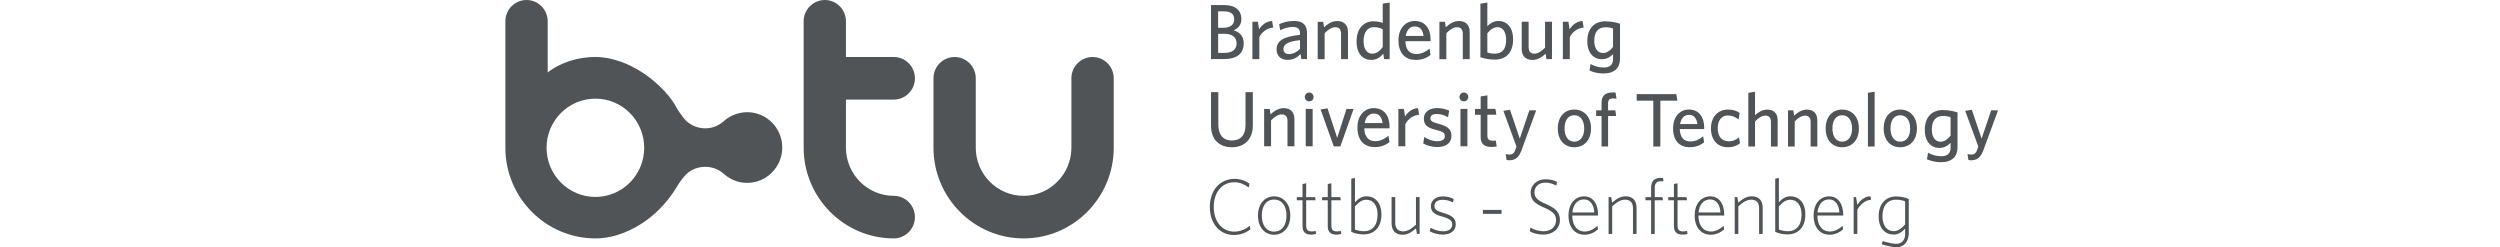 <svg height="18" viewBox="0 0 182 30" fill="none" xmlns="http://www.w3.org/2000/svg">
<g id="Layer_1" clip-path="url(#clip0_1106_16502)">
<path id="Vector" d="M96.285 2.545C95.586 2.545 95.076 2.709 94.54 2.926L94.655 3.657C95.144 3.44 95.665 3.27 96.211 3.27C96.732 3.27 97.068 3.471 97.068 4.038V4.228C95.191 4.429 94.224 4.874 94.224 6.006C94.224 6.774 94.734 7.266 95.549 7.266C96.285 7.266 96.779 6.932 97.137 6.562L97.231 7.17H97.915V3.995C97.915 2.985 97.384 2.54 96.29 2.54M97.068 5.927C96.69 6.318 96.217 6.562 95.728 6.562C95.302 6.562 95.055 6.324 95.055 5.959C95.055 5.493 95.407 5.038 97.068 4.874V5.932V5.927Z" fill="#505456"/>
<path id="Vector_2" d="M107.105 0.444V2.784C106.821 2.672 106.416 2.582 105.969 2.582C104.876 2.582 103.929 3.381 103.929 5.038C103.929 6.557 104.734 7.271 105.706 7.271C106.369 7.271 106.826 6.927 107.168 6.52L107.273 7.176H107.946V0.307L107.105 0.439V0.444ZM107.105 5.715C106.747 6.197 106.348 6.514 105.827 6.514C105.223 6.514 104.781 5.996 104.781 4.996C104.781 3.874 105.291 3.297 106.001 3.297C106.479 3.297 106.753 3.376 107.105 3.556V5.721V5.715Z" fill="#505456"/>
<path id="Vector_3" d="M92.132 4.493C92.436 3.895 93.067 3.392 93.814 3.35L93.683 2.545C92.946 2.582 92.426 3.048 92.105 3.561L91.963 2.641H91.29V7.171H92.132V4.493Z" fill="#505456"/>
<path id="Vector_4" d="M100.055 4.038C100.459 3.599 100.912 3.302 101.353 3.302C101.847 3.302 102.047 3.62 102.047 4.085V7.176H102.888V3.879C102.888 3.064 102.436 2.551 101.585 2.551C100.943 2.551 100.417 2.911 99.986 3.302L99.886 2.646H99.213V7.181H100.055V4.043V4.038Z" fill="#505456"/>
<path id="Vector_5" d="M89.019 3.673C89.603 3.424 89.955 2.979 89.955 2.312C89.955 1.302 89.282 0.614 87.847 0.614H86.269V7.17H87.831C89.335 7.17 90.239 6.562 90.239 5.255C90.239 4.387 89.75 3.895 89.024 3.678M87.137 1.376H87.826C88.714 1.376 89.082 1.746 89.082 2.344C89.082 2.99 88.62 3.371 87.757 3.371H87.132V1.371L87.137 1.376ZM87.894 6.414H87.137V4.101H87.868C88.84 4.101 89.371 4.509 89.371 5.271C89.371 6.033 88.83 6.414 87.899 6.414" fill="#505456"/>
<path id="Vector_6" d="M112.915 4.816C112.915 3.561 112.31 2.545 110.996 2.545C109.86 2.545 109.013 3.44 109.013 4.895C109.013 6.557 109.928 7.271 111.101 7.271C111.847 7.271 112.426 7.044 112.904 6.663L112.783 5.906C112.289 6.297 111.821 6.551 111.169 6.551C110.386 6.551 109.881 6.059 109.855 5.001H112.915V4.821V4.816ZM109.891 4.361C110.023 3.588 110.465 3.207 110.985 3.207C111.637 3.207 111.958 3.625 112.058 4.361H109.886H109.891Z" fill="#505456"/>
<path id="Vector_7" d="M121.148 2.545C120.533 2.545 120.102 2.858 119.797 3.175V0.312L118.955 0.445V6.948C119.555 7.128 120.033 7.234 120.711 7.234C122.015 7.234 122.92 6.435 122.92 4.779C122.92 3.265 122.12 2.545 121.143 2.545M120.706 6.509C120.291 6.509 120.081 6.461 119.797 6.356V4.038C120.138 3.609 120.554 3.297 121.027 3.297C121.632 3.297 122.078 3.831 122.078 4.816C122.078 5.985 121.584 6.509 120.711 6.509" fill="#505456"/>
<path id="Vector_8" d="M114.823 4.038C115.228 3.599 115.68 3.302 116.122 3.302C116.616 3.302 116.816 3.62 116.816 4.085V7.176H117.657V3.879C117.657 3.064 117.205 2.551 116.353 2.551C115.712 2.551 115.186 2.911 114.755 3.302L114.655 2.646H113.982V7.181H114.823V4.043V4.038Z" fill="#505456"/>
<path id="Vector_9" d="M129.775 3.561L129.633 2.641H128.96V7.176H129.802V4.493C130.107 3.895 130.737 3.392 131.484 3.35L131.353 2.545C130.617 2.582 130.096 3.048 129.775 3.561Z" fill="#505456"/>
<path id="Vector_10" d="M134.139 2.583C132.835 2.583 131.926 3.392 131.926 4.99C131.926 6.477 132.73 7.187 133.703 7.187C134.318 7.187 134.754 6.874 135.054 6.573V7.155C135.054 7.763 134.744 8.192 133.929 8.192C133.314 8.192 132.777 8.028 132.315 7.763L132.194 8.562C132.667 8.769 133.24 8.917 133.876 8.917C135.285 8.917 135.895 8.192 135.895 7.102V2.879C135.301 2.694 134.823 2.593 134.139 2.593M135.054 5.694C134.712 6.123 134.297 6.435 133.824 6.435C133.219 6.435 132.772 5.901 132.772 4.964C132.772 3.847 133.266 3.308 134.144 3.308C134.56 3.308 134.765 3.36 135.049 3.466V5.694H135.054Z" fill="#505456"/>
<path id="Vector_11" d="M126.868 6.514L126.968 7.171H127.641V2.641H126.8V5.779C126.395 6.218 125.937 6.514 125.496 6.514C125.002 6.514 124.807 6.202 124.807 5.731V2.641H123.966V5.938C123.966 6.758 124.413 7.271 125.27 7.271C125.906 7.271 126.442 6.917 126.868 6.52" fill="#505456"/>
<path id="Vector_12" d="M89.045 28.513C87.337 28.513 86.127 27.142 86.127 25.115C86.127 23.089 87.358 21.702 89.124 21.702C89.823 21.702 90.444 21.93 90.938 22.274L90.854 22.75C90.318 22.358 89.75 22.115 89.114 22.115C87.573 22.115 86.601 23.353 86.601 25.1C86.601 26.846 87.584 28.105 89.087 28.105C89.797 28.105 90.449 27.82 90.98 27.402L91.043 27.835C90.554 28.216 89.855 28.513 89.051 28.513" fill="#505456"/>
<path id="Vector_13" d="M93.924 28.481C92.82 28.481 91.969 27.624 91.969 26.153C91.969 24.681 92.847 23.824 93.924 23.824C95.002 23.824 95.891 24.671 95.891 26.153C95.891 27.634 95.013 28.481 93.924 28.481ZM93.924 24.216C92.962 24.216 92.431 25.004 92.431 26.158C92.431 27.312 92.967 28.1 93.924 28.1C94.881 28.1 95.428 27.322 95.428 26.158C95.428 24.994 94.886 24.216 93.924 24.216Z" fill="#505456"/>
<path id="Vector_14" d="M98.42 28.465C97.783 28.465 97.373 28.201 97.373 27.449V24.301H96.679V23.92H97.373V22.332L97.815 22.237V23.92H98.903L98.961 24.301H97.815V27.375C97.815 27.899 98.025 28.079 98.514 28.079C98.656 28.079 98.851 28.042 98.961 28.016L99.024 28.375C98.909 28.423 98.667 28.471 98.42 28.471" fill="#505456"/>
<path id="Vector_15" d="M101.479 28.465C100.843 28.465 100.433 28.201 100.433 27.449V24.301H99.744V23.92H100.433V22.332L100.875 22.237V23.92H101.963L102.021 24.301H100.875V27.375C100.875 27.899 101.085 28.079 101.574 28.079C101.716 28.079 101.916 28.042 102.021 28.016L102.084 28.375C101.968 28.423 101.726 28.471 101.479 28.471" fill="#505456"/>
<path id="Vector_16" d="M104.807 28.444C104.229 28.444 103.714 28.312 103.288 28.137V21.681L103.735 21.586V24.555C104.077 24.163 104.513 23.819 105.133 23.819C106.117 23.819 106.947 24.523 106.947 26.026C106.947 27.651 105.99 28.439 104.813 28.439M105.118 24.232C104.587 24.232 104.171 24.549 103.73 25.052V27.846C104.013 27.957 104.382 28.058 104.865 28.058C105.754 28.058 106.479 27.428 106.479 26.052C106.479 24.872 105.917 24.237 105.118 24.237" fill="#505456"/>
<path id="Vector_17" d="M111.258 28.386L111.143 27.709C110.606 28.185 110.112 28.481 109.529 28.481C108.614 28.481 108.177 27.957 108.177 27.063V23.914H108.624V27.026C108.624 27.698 108.945 28.074 109.576 28.074C110.07 28.074 110.58 27.788 111.137 27.264V23.914H111.579V28.386H111.258Z" fill="#505456"/>
<path id="Vector_18" d="M114.392 28.465C113.798 28.465 113.209 28.285 112.815 28.063L112.899 27.629C113.314 27.867 113.85 28.063 114.439 28.063C115.102 28.063 115.538 27.767 115.538 27.243C115.538 26.777 115.265 26.539 114.308 26.274C113.372 26.015 112.946 25.692 112.946 25.01C112.946 24.327 113.535 23.83 114.408 23.83C114.912 23.83 115.354 23.951 115.711 24.137L115.633 24.565C115.228 24.359 114.812 24.242 114.387 24.242C113.687 24.242 113.377 24.576 113.377 24.983C113.377 25.391 113.64 25.613 114.434 25.83C115.443 26.105 115.964 26.46 115.964 27.211C115.964 28.021 115.312 28.465 114.387 28.465" fill="#505456"/>
<path id="Vector_19" d="M121.521 25.47H119.255V25.947H121.521V25.47Z" fill="#505456"/>
<path id="Vector_20" d="M126.616 28.465C125.916 28.465 125.349 28.285 124.954 28.074L125.017 27.608C125.385 27.835 125.974 28.058 126.642 28.058C127.473 28.058 128.135 27.544 128.135 26.724C128.135 26.036 127.756 25.65 126.763 25.221C125.496 24.681 125.054 24.242 125.054 23.348C125.054 22.454 125.837 21.75 126.831 21.75C127.436 21.75 127.919 21.882 128.24 22.073L128.172 22.528C127.793 22.311 127.373 22.157 126.81 22.157C126.027 22.157 125.517 22.681 125.517 23.327C125.517 23.972 125.885 24.316 126.905 24.756C128.067 25.253 128.603 25.756 128.603 26.698C128.603 27.809 127.688 28.465 126.61 28.465" fill="#505456"/>
<path id="Vector_21" d="M131.6 28.481C130.427 28.481 129.644 27.608 129.644 26.153C129.644 24.697 130.459 23.824 131.537 23.824C132.672 23.824 133.235 24.824 133.235 26.057V26.153H130.101C130.101 27.296 130.632 28.09 131.621 28.09C132.162 28.09 132.73 27.804 133.161 27.407L133.224 27.825C132.819 28.195 132.231 28.481 131.6 28.481ZM130.117 25.782H132.772C132.741 24.909 132.309 24.195 131.531 24.195C130.69 24.195 130.206 24.851 130.112 25.782" fill="#505456"/>
<path id="Vector_22" d="M137.467 28.386V25.274C137.467 24.597 137.146 24.227 136.51 24.227C136.016 24.227 135.506 24.512 134.949 25.036V28.386H134.507V23.914H134.828L134.938 24.592C135.48 24.115 135.969 23.819 136.552 23.819C137.467 23.819 137.903 24.343 137.903 25.237V28.386H137.462H137.467Z" fill="#505456"/>
<path id="Vector_23" d="M140.837 21.988C140.385 21.988 140.112 22.216 140.112 22.766V23.92H141.048L141.111 24.301H140.106V28.391H139.67V24.301H138.981V23.92H139.67V22.75C139.67 21.977 140.075 21.581 140.816 21.581C140.958 21.581 141.021 21.581 141.111 21.591L141.174 22.02C141.09 22.004 141.016 21.993 140.832 21.993" fill="#505456"/>
<path id="Vector_24" d="M143.482 28.465C142.851 28.465 142.435 28.201 142.435 27.449V24.301H141.747V23.92H142.435V22.332L142.877 22.237V23.92H143.965L144.023 24.301H142.877V27.375C142.877 27.899 143.087 28.079 143.576 28.079C143.718 28.079 143.918 28.042 144.023 28.016L144.086 28.375C143.971 28.423 143.729 28.471 143.482 28.471" fill="#505456"/>
<path id="Vector_25" d="M146.91 28.481C145.737 28.481 144.954 27.608 144.954 26.153C144.954 24.697 145.769 23.824 146.847 23.824C147.982 23.824 148.545 24.824 148.545 26.057V26.153H145.411C145.411 27.296 145.942 28.09 146.931 28.09C147.472 28.09 148.035 27.804 148.471 27.407L148.534 27.825C148.129 28.195 147.541 28.481 146.91 28.481ZM145.422 25.782H148.077C148.051 24.909 147.614 24.195 146.841 24.195C146 24.195 145.516 24.851 145.422 25.782Z" fill="#505456"/>
<path id="Vector_26" d="M152.772 28.386V25.274C152.772 24.597 152.451 24.227 151.815 24.227C151.321 24.227 150.811 24.512 150.253 25.036V28.386H149.812V23.914H150.132L150.243 24.592C150.784 24.115 151.273 23.819 151.857 23.819C152.772 23.819 153.208 24.343 153.208 25.237V28.386H152.766H152.772Z" fill="#505456"/>
<path id="Vector_27" d="M156.247 28.444C155.669 28.444 155.148 28.312 154.728 28.137V21.681L155.169 21.586V24.555C155.511 24.163 155.942 23.819 156.568 23.819C157.551 23.819 158.382 24.523 158.382 26.026C158.382 27.651 157.425 28.439 156.247 28.439M156.557 24.232C156.026 24.232 155.611 24.549 155.169 25.052V27.846C155.453 27.957 155.821 28.058 156.305 28.058C157.193 28.058 157.919 27.428 157.919 26.052C157.919 24.872 157.351 24.237 156.557 24.237" fill="#505456"/>
<path id="Vector_28" d="M161.342 28.481C160.169 28.481 159.386 27.608 159.386 26.153C159.386 24.697 160.201 23.824 161.273 23.824C162.409 23.824 162.977 24.824 162.977 26.057V26.153H159.843C159.843 27.296 160.374 28.09 161.363 28.09C161.904 28.09 162.467 27.804 162.903 27.407L162.966 27.825C162.561 28.195 161.972 28.481 161.342 28.481ZM159.854 25.782H162.509C162.477 24.909 162.046 24.195 161.268 24.195C160.427 24.195 159.948 24.851 159.854 25.782Z" fill="#505456"/>
<path id="Vector_29" d="M164.691 25.449V28.386H164.244V23.914H164.538L164.68 24.846C165.022 24.343 165.542 23.824 166.278 23.819L166.357 24.237C165.626 24.285 164.995 24.846 164.696 25.444" fill="#505456"/>
<path id="Vector_30" d="M169.412 23.835C169.99 23.835 170.511 23.967 170.931 24.142C170.931 24.142 170.931 27.539 170.931 28.148C170.931 28.709 170.842 29.831 169.58 29.995C168.986 30.074 167.63 29.63 167.63 29.63L167.777 29.254C167.777 29.254 168.807 29.577 169.386 29.582C170.532 29.598 170.49 28.428 170.49 28.428V27.724C170.148 28.111 169.712 28.46 169.091 28.46C168.108 28.46 167.277 27.756 167.277 26.253C167.277 24.629 168.229 23.835 169.412 23.835ZM169.102 28.047C169.627 28.047 170.043 27.73 170.49 27.227V24.433C170.201 24.322 169.833 24.221 169.354 24.227C168.466 24.227 167.74 24.856 167.74 26.232C167.74 27.412 168.308 28.047 169.102 28.047Z" fill="#505456"/>
<path id="Vector_31" d="M90.454 15.177C90.454 16.368 89.897 17.045 88.793 17.045C87.689 17.045 87.158 16.289 87.158 15.146V11.182H86.269V15.262C86.269 16.86 87.216 17.866 88.793 17.866C90.37 17.866 91.343 16.865 91.343 15.214V11.182H90.454V15.177Z" fill="#505456"/>
<path id="Vector_32" d="M95.091 13.119C94.45 13.119 93.919 13.479 93.493 13.87L93.388 13.214H92.715V17.749H93.556V14.611C93.961 14.177 94.418 13.881 94.86 13.881C95.349 13.881 95.549 14.198 95.549 14.659V17.749H96.39V14.452C96.39 13.632 95.933 13.119 95.086 13.119" fill="#505456"/>
<path id="Vector_33" d="M98.188 11.224C97.894 11.224 97.647 11.473 97.647 11.769C97.647 12.066 97.894 12.298 98.188 12.298C98.483 12.298 98.714 12.06 98.714 11.769C98.714 11.478 98.477 11.224 98.188 11.224Z" fill="#505456"/>
<path id="Vector_34" d="M98.603 13.214H97.762V17.749H98.603V13.214Z" fill="#505456"/>
<path id="Vector_35" d="M101.579 16.728L100.407 13.145L99.566 13.278L101.164 17.765H101.963L103.572 13.214H102.71L101.579 16.728Z" fill="#505456"/>
<path id="Vector_36" d="M107.936 15.389C107.936 14.135 107.331 13.119 106.017 13.119C104.881 13.119 104.035 14.013 104.035 15.468C104.035 17.13 104.949 17.844 106.122 17.844C106.868 17.844 107.447 17.617 107.925 17.236L107.799 16.474C107.305 16.865 106.837 17.125 106.185 17.125C105.401 17.125 104.897 16.627 104.87 15.574H107.93V15.394L107.936 15.389ZM104.913 14.934C105.044 14.161 105.486 13.78 106.011 13.78C106.658 13.78 106.984 14.198 107.089 14.934H104.918H104.913Z" fill="#505456"/>
<path id="Vector_37" d="M109.813 14.135L109.671 13.214H109.003V17.749H109.844V15.066C110.149 14.468 110.78 13.965 111.521 13.928L111.39 13.119C110.654 13.156 110.133 13.621 109.813 14.135Z" fill="#505456"/>
<path id="Vector_38" d="M113.824 15.008C113.12 14.828 112.888 14.653 112.888 14.352C112.888 14.029 113.151 13.828 113.661 13.828C114.134 13.828 114.634 13.992 115.033 14.22L115.165 13.421C114.739 13.23 114.239 13.114 113.682 13.114C112.704 13.114 112.094 13.648 112.094 14.368C112.094 15.177 112.515 15.5 113.577 15.765C114.392 15.966 114.644 16.119 114.644 16.537C114.644 16.918 114.303 17.135 113.729 17.135C113.12 17.135 112.573 16.908 112.142 16.617L112.021 17.416C112.41 17.633 113.072 17.845 113.666 17.845C114.828 17.845 115.443 17.31 115.443 16.485C115.443 15.659 114.944 15.294 113.829 15.013" fill="#505456"/>
<path id="Vector_39" d="M116.958 11.224C116.663 11.224 116.416 11.473 116.416 11.769C116.416 12.066 116.663 12.298 116.958 12.298C117.252 12.298 117.483 12.06 117.483 11.769C117.483 11.478 117.247 11.224 116.958 11.224Z" fill="#505456"/>
<path id="Vector_40" d="M117.378 13.214H116.537V17.749H117.378V13.214Z" fill="#505456"/>
<path id="Vector_41" d="M120.428 17.072C119.954 17.072 119.802 16.844 119.802 16.468V13.923H120.89L120.78 13.209H119.807V11.573L118.987 11.7V13.214H118.303V13.928H118.987V16.627C118.987 17.538 119.507 17.829 120.301 17.829C120.59 17.829 120.79 17.797 120.932 17.77L120.822 17.045C120.717 17.061 120.585 17.077 120.433 17.077" fill="#505456"/>
<path id="Vector_42" d="M123.976 18.162C123.603 19.183 123.135 19.448 122.415 19.448L122.131 19.411L122.02 18.691C122.157 18.728 122.325 18.755 122.478 18.755C122.814 18.755 123.046 18.591 123.172 18.241L123.335 17.791L121.742 13.447L122.546 13.32L123.734 16.818L124.896 13.383H125.727L123.971 18.157L123.976 18.162Z" fill="#505456"/>
<path id="Vector_43" d="M130.348 17.866C129.187 17.866 128.345 17.03 128.345 15.585C128.345 14.14 129.187 13.293 130.348 13.293C131.51 13.293 132.378 14.14 132.378 15.585C132.378 17.03 131.516 17.866 130.348 17.866ZM130.348 13.981C129.56 13.981 129.166 14.664 129.166 15.585C129.166 16.506 129.576 17.188 130.348 17.188C131.121 17.188 131.552 16.506 131.552 15.585C131.552 14.664 131.132 13.981 130.348 13.981Z" fill="#505456"/>
<path id="Vector_44" d="M135.054 11.939C134.681 11.939 134.449 12.097 134.449 12.5V13.383H135.327L135.427 14.071H134.449V17.77H133.655V14.071H132.998V13.383H133.655V12.415C133.655 11.542 134.234 11.214 135.007 11.214L135.354 11.229L135.469 11.976C135.38 11.96 135.212 11.939 135.049 11.939" fill="#505456"/>
<path id="Vector_45" d="M140.79 12.214V17.776H139.933V12.214H137.919V11.425H142.73L142.856 12.214H140.79Z" fill="#505456"/>
<path id="Vector_46" d="M144.354 17.866C143.219 17.866 142.336 17.178 142.336 15.564C142.336 14.156 143.161 13.288 144.255 13.288C145.527 13.288 146.11 14.272 146.11 15.489V15.664H143.15C143.177 16.686 143.66 17.162 144.423 17.162C145.054 17.162 145.511 16.913 145.984 16.537L146.105 17.273C145.637 17.638 145.08 17.86 144.36 17.86M143.182 15.05H145.285C145.185 14.341 144.875 13.934 144.244 13.934C143.739 13.934 143.313 14.304 143.182 15.05Z" fill="#505456"/>
<path id="Vector_47" d="M148.96 17.866C147.788 17.866 146.931 17.045 146.931 15.585C146.931 14.124 147.845 13.293 148.981 13.293C149.623 13.293 150.08 13.457 150.406 13.701L150.285 14.5C149.88 14.172 149.47 14.013 148.965 14.013C148.25 14.013 147.751 14.558 147.751 15.574C147.751 16.59 148.292 17.146 149.06 17.146C149.496 17.146 149.88 17.045 150.332 16.659L150.453 17.395C150.006 17.733 149.549 17.866 148.965 17.866" fill="#505456"/>
<path id="Vector_48" d="M154.207 17.776V14.786C154.207 14.336 154.018 14.029 153.539 14.029C153.108 14.029 152.672 14.315 152.278 14.738V17.776H151.463V11.261L152.278 11.134V13.971C152.635 13.648 153.135 13.299 153.76 13.299C154.586 13.299 155.022 13.796 155.022 14.585V17.781H154.207V17.776Z" fill="#505456"/>
<path id="Vector_49" d="M159.023 17.776V14.786C159.023 14.336 158.828 14.029 158.355 14.029C157.924 14.029 157.483 14.315 157.093 14.738V17.776H156.279V13.389H156.925L157.025 14.024C157.435 13.648 157.95 13.299 158.571 13.299C159.396 13.299 159.833 13.796 159.833 14.585V17.781H159.018L159.023 17.776Z" fill="#505456"/>
<path id="Vector_50" d="M162.85 17.866C161.688 17.866 160.847 17.03 160.847 15.585C160.847 14.14 161.688 13.293 162.85 13.293C164.012 13.293 164.88 14.14 164.88 15.585C164.88 17.03 164.018 17.866 162.85 17.866ZM162.85 13.981C162.062 13.981 161.667 14.664 161.667 15.585C161.667 16.506 162.078 17.188 162.85 17.188C163.623 17.188 164.054 16.506 164.054 15.585C164.054 14.664 163.634 13.981 162.85 13.981Z" fill="#505456"/>
<path id="Vector_51" d="M165.973 17.776V11.256L166.788 11.129V17.776H165.973Z" fill="#505456"/>
<path id="Vector_52" d="M169.89 17.866C168.728 17.866 167.887 17.03 167.887 15.585C167.887 14.14 168.728 13.293 169.89 13.293C171.052 13.293 171.92 14.14 171.92 15.585C171.92 17.03 171.057 17.866 169.89 17.866ZM169.89 13.981C169.102 13.981 168.713 14.664 168.713 15.585C168.713 16.506 169.123 17.188 169.89 17.188C170.695 17.188 171.099 16.506 171.099 15.585C171.099 14.664 170.679 13.981 169.89 13.981Z" fill="#505456"/>
<path id="Vector_53" d="M180.011 18.162C179.638 19.183 179.17 19.448 178.45 19.448L178.166 19.411L178.055 18.691C178.192 18.728 178.36 18.755 178.513 18.755C178.849 18.755 179.08 18.591 179.207 18.241L179.37 17.791L177.777 13.447L178.581 13.32L179.769 16.818L180.931 13.383H181.762L180.006 18.157L180.011 18.162Z" fill="#505456"/>
<path id="Vector_54" d="M175.09 13.346C173.786 13.346 172.876 14.151 172.876 15.754C172.876 17.236 173.681 17.95 174.654 17.95C175.263 17.95 175.7 17.638 176.005 17.336V17.918C176.005 18.527 175.695 18.956 174.88 18.956C174.27 18.956 173.728 18.792 173.266 18.527L173.139 19.326C173.613 19.532 174.191 19.681 174.822 19.681C176.231 19.681 176.846 18.956 176.846 17.866V13.643C176.252 13.457 175.768 13.357 175.09 13.357M176.005 16.458C175.663 16.887 175.248 17.199 174.774 17.199C174.17 17.199 173.728 16.664 173.728 15.728C173.728 14.616 174.217 14.071 175.095 14.071C175.51 14.071 175.721 14.129 176.005 14.23V16.458Z" fill="#505456"/>
<path id="Vector_55" d="M29.988 13.611C28.742 13.611 27.659 14.193 27.096 14.759C26.129 15.569 25.156 15.569 24.898 15.569C24.015 15.569 23.284 15.241 22.727 14.786C22.17 14.331 21.428 13.082 21.428 13.082C20.819 11.828 19.22 10.113 17.538 8.97C15.582 7.642 13.469 6.911 11.591 6.911C9.525 6.911 7.38 7.541 5.787 8.79V2.582C5.787 1.159 4.636 0 3.216 0C1.797 0 0.651 1.159 0.651 2.582V17.919C0.651 23.988 5.556 28.926 11.586 28.926C14.099 28.926 16.271 27.783 17.643 26.82C19.283 25.671 20.592 24.099 21.397 22.761C21.844 22.015 22.28 21.443 22.727 21.025C23.316 20.517 24.083 20.242 24.919 20.242C25.818 20.242 26.628 20.596 27.238 21.168C27.979 21.803 28.936 22.189 29.988 22.189C32.338 22.189 34.246 20.268 34.246 17.897C34.246 15.527 32.338 13.611 29.988 13.611ZM11.576 23.893C8.306 23.893 5.651 21.226 5.651 17.929C5.651 14.632 8.306 11.97 11.576 11.97C14.846 11.97 17.496 14.637 17.496 17.929C17.496 21.221 14.846 23.893 11.576 23.893Z" fill="#505456"/>
<path id="Vector_56" d="M71.895 6.917C70.481 6.917 69.33 8.075 69.33 9.499V17.918C69.33 21.141 66.727 23.761 63.525 23.761C60.324 23.761 57.726 21.141 57.726 17.918V9.499C57.726 8.075 56.575 6.917 55.161 6.917C53.746 6.917 52.595 8.075 52.595 9.499V17.918C52.595 23.988 57.5 28.926 63.531 28.926C69.561 28.926 74.466 23.988 74.466 17.918V9.499C74.466 8.075 73.315 6.917 71.901 6.917" fill="#505456"/>
<path id="Vector_57" d="M47.779 12.082C49.193 12.082 50.345 10.923 50.345 9.499C50.345 8.075 49.193 6.917 47.779 6.917H41.975V2.582C41.975 1.159 40.829 0 39.414 0C38 0 36.843 1.159 36.843 2.582V17.919C36.843 23.988 41.749 28.926 47.779 28.926C49.193 28.926 50.345 27.767 50.345 26.343C50.345 24.92 49.193 23.761 47.779 23.761C44.577 23.761 41.975 21.136 41.975 17.919V12.082H47.779Z" fill="#505456"/>
</g>
<defs>
<clipPath id="clip0_1106_16502">
<rect width="181.111" height="30" fill="white" transform="translate(0.651)"/>
</clipPath>
</defs>
</svg>
